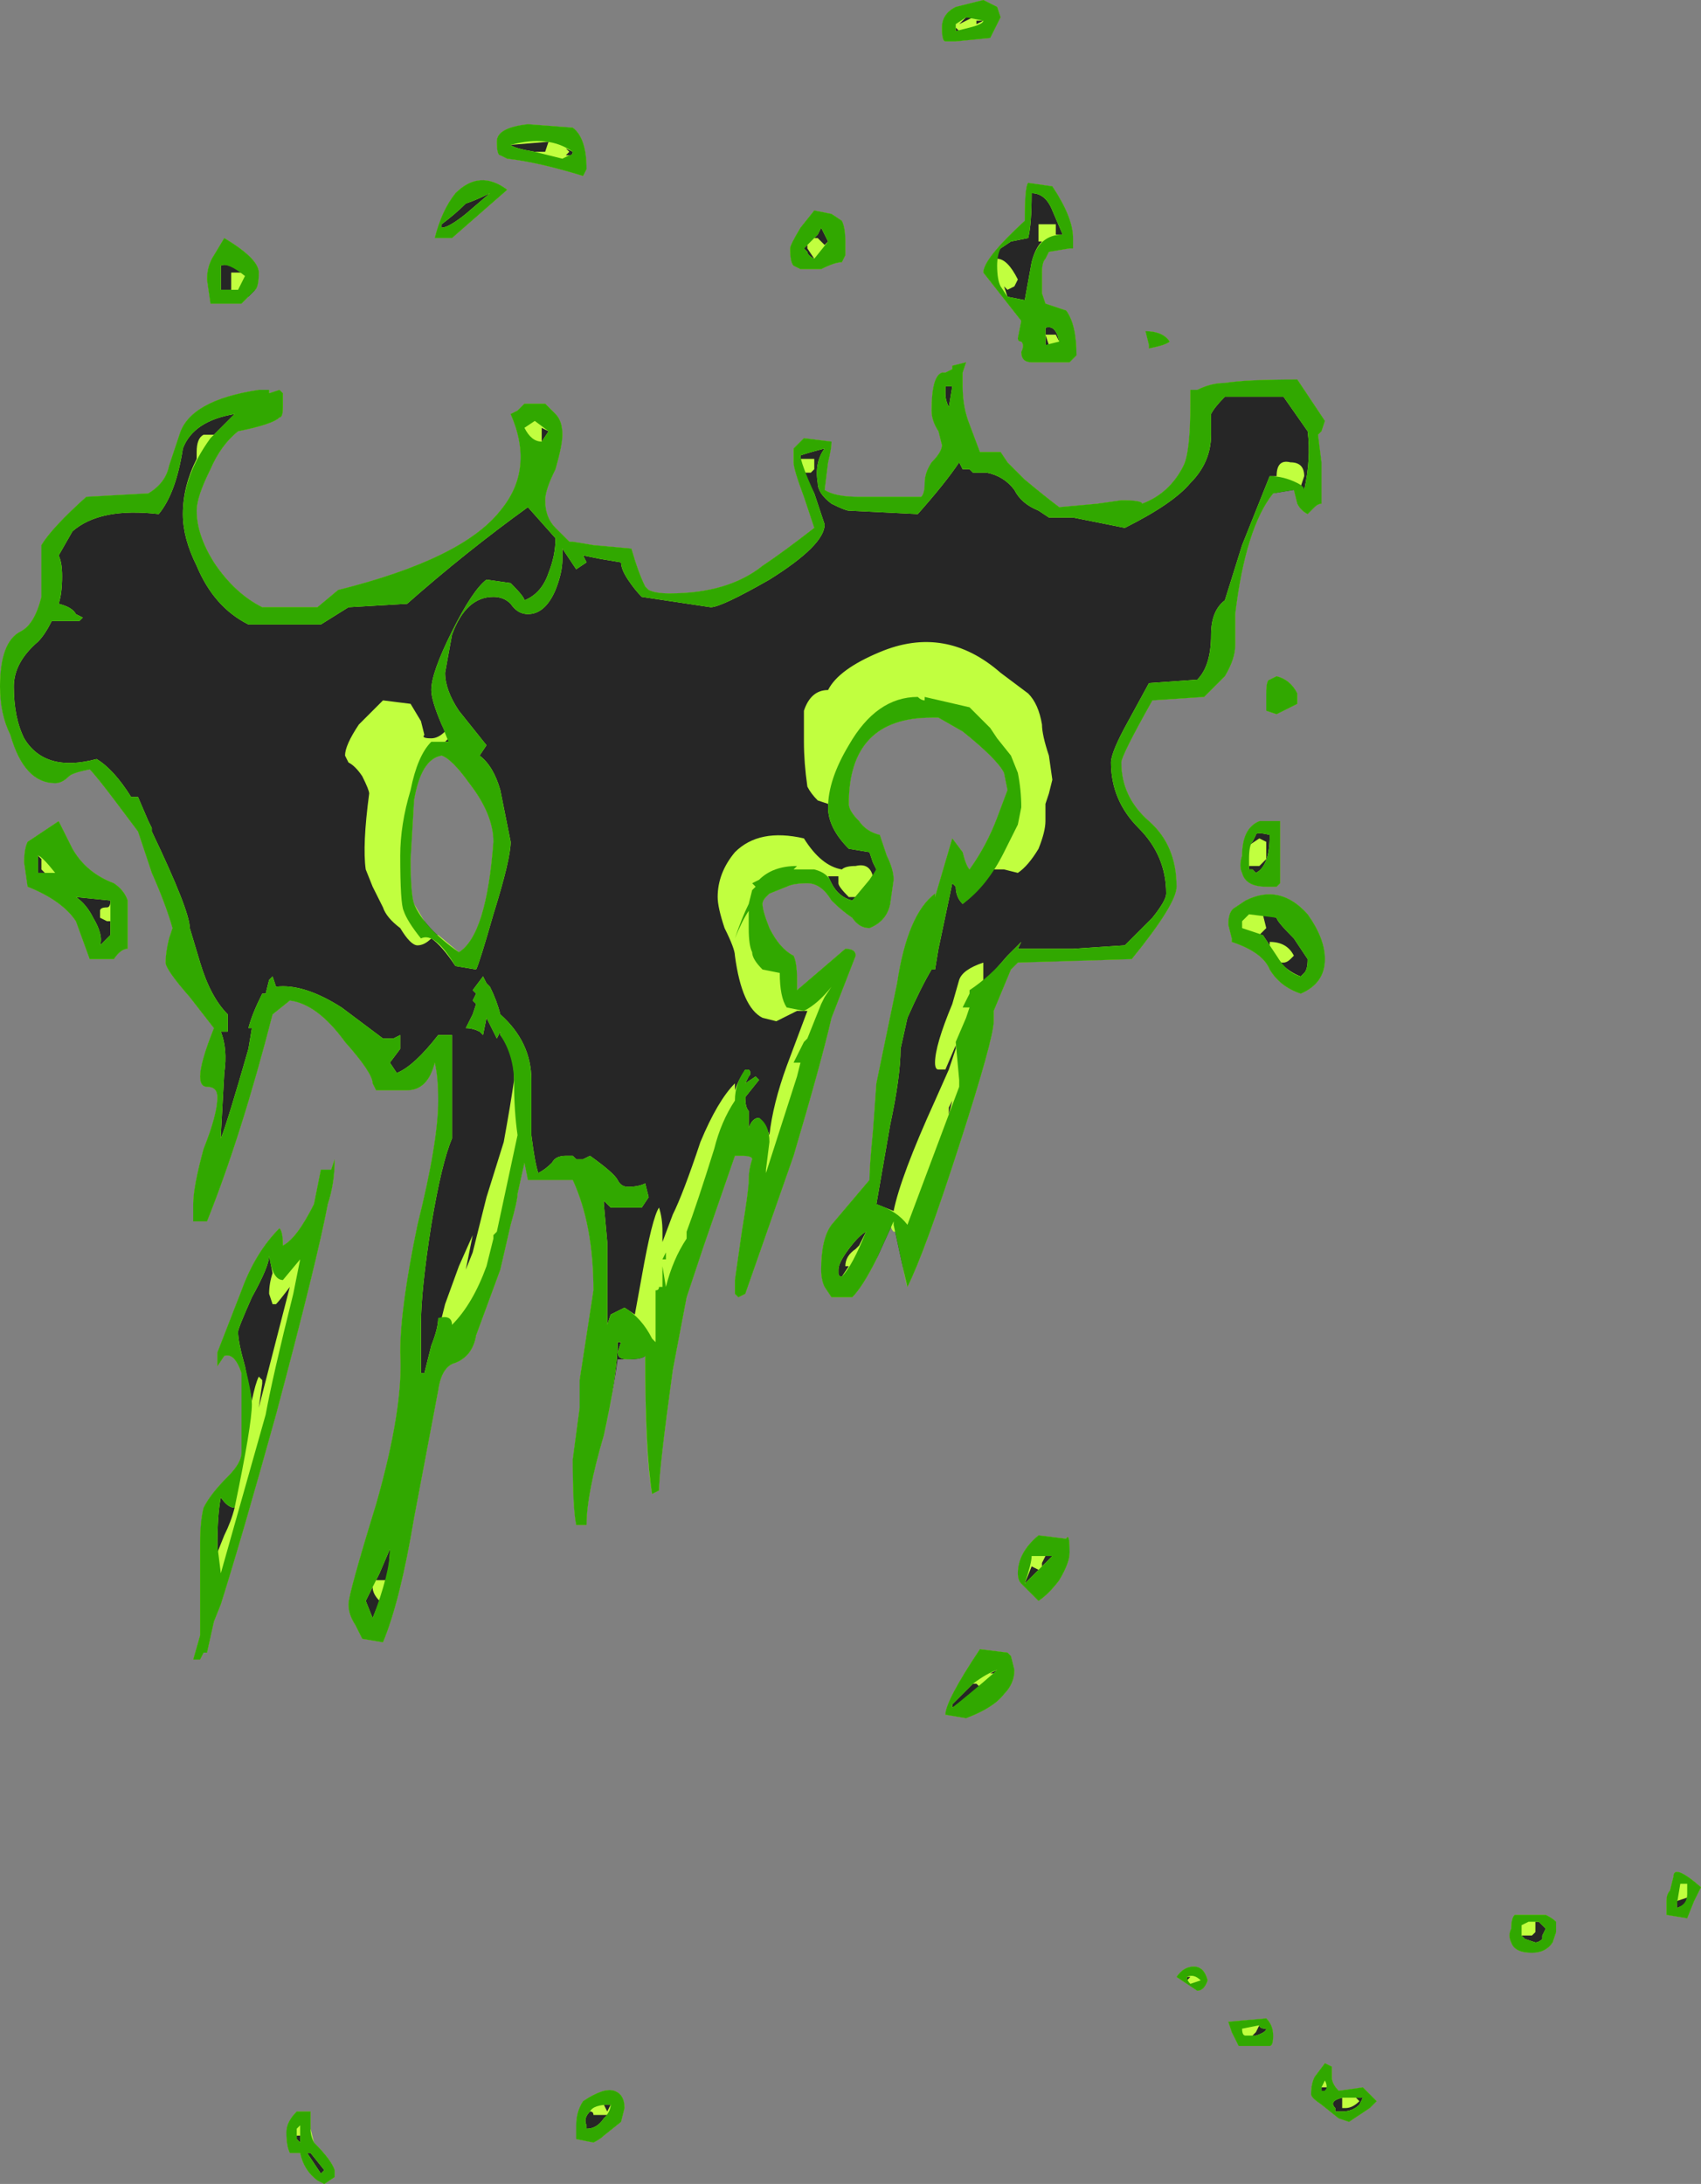 <?xml version="1.0" encoding="UTF-8" standalone="no"?>
<svg xmlns:ffdec="https://www.free-decompiler.com/flash" xmlns:xlink="http://www.w3.org/1999/xlink" ffdec:objectType="shape" height="31.65px" width="24.65px" xmlns="http://www.w3.org/2000/svg">
  <rect width="100%" height="100%" fill="#808080" stroke="none"/>
  <g transform="matrix(1.0, 0.0, 0.0, 1.0, 8.8, 27.0)">
    <path d="M6.1 -24.35 L6.45 -24.3 Q6.75 -23.85 6.75 -23.55 L6.75 -23.4 6.7 -23.4 6.4 -23.35 6.35 -23.25 Q6.3 -23.2 6.3 -23.05 6.3 -22.85 6.3 -22.75 L6.35 -22.6 6.65 -22.5 Q6.8 -22.3 6.8 -21.85 L6.7 -21.75 6.15 -21.75 Q6.0 -21.75 6.0 -21.9 6.05 -22.0 6.0 -22.05 5.95 -22.05 5.95 -22.1 L6.0 -22.35 5.45 -23.05 Q5.45 -23.25 6.05 -23.8 6.05 -24.3 6.1 -24.35 M7.8 -22.2 Q8.05 -22.2 8.15 -22.05 8.1 -22.0 7.85 -21.95 L7.85 -22.0 7.8 -22.2 M8.55 -21.35 Q8.75 -21.45 8.95 -21.45 9.25 -21.5 10.0 -21.5 L10.4 -20.9 10.35 -20.75 10.3 -20.7 10.35 -20.3 10.35 -19.7 Q10.3 -19.7 10.25 -19.65 10.2 -19.6 10.15 -19.55 10.05 -19.6 10.0 -19.7 L9.95 -19.9 9.65 -19.85 Q9.25 -19.35 9.1 -18.1 L9.1 -17.65 Q9.1 -17.45 8.95 -17.2 L8.65 -16.9 7.9 -16.85 Q7.45 -16.05 7.45 -15.95 7.45 -15.45 7.85 -15.1 8.25 -14.75 8.25 -14.15 8.25 -13.9 7.6 -13.1 L5.95 -13.05 5.85 -12.95 5.6 -12.35 5.6 -12.2 Q5.6 -11.95 5.1 -10.4 4.6 -8.85 4.35 -8.35 4.3 -8.55 4.15 -9.25 L4.15 -9.3 3.9 -8.75 Q3.7 -8.35 3.55 -8.2 L3.25 -8.2 3.15 -8.35 Q3.1 -8.45 3.1 -8.6 3.1 -9.05 3.25 -9.25 L3.8 -9.9 Q3.8 -10.1 3.85 -10.6 L3.9 -11.3 4.2 -12.75 Q4.35 -13.75 4.75 -14.05 L4.75 -14.0 5.0 -14.85 5.15 -14.65 Q5.2 -14.45 5.25 -14.4 5.5 -14.75 5.65 -15.15 L5.8 -15.55 5.75 -15.8 Q5.65 -16.0 5.15 -16.4 L4.8 -16.6 4.7 -16.6 Q3.5 -16.6 3.5 -15.35 3.5 -15.25 3.65 -15.1 3.75 -14.95 3.95 -14.9 L4.05 -14.6 Q4.15 -14.4 4.15 -14.25 L4.1 -13.9 Q4.05 -13.65 3.8 -13.55 3.65 -13.55 3.55 -13.7 3.4 -13.8 3.25 -13.95 3.1 -14.2 2.9 -14.2 2.7 -14.2 2.6 -14.15 L2.35 -14.05 2.3 -14.0 Q2.25 -13.95 2.25 -13.9 2.25 -13.8 2.35 -13.55 2.5 -13.25 2.7 -13.15 2.75 -13.05 2.75 -12.8 L2.75 -12.65 3.45 -13.25 Q3.6 -13.25 3.6 -13.15 L3.25 -12.25 Q3.1 -11.6 2.7 -10.25 L2.0 -8.25 1.9 -8.2 1.85 -8.25 1.85 -8.45 1.95 -9.15 Q2.05 -9.75 2.05 -9.9 2.05 -10.05 2.1 -10.2 2.1 -10.25 1.95 -10.25 L1.85 -10.25 1.4 -8.95 1.15 -8.2 0.95 -7.15 Q0.75 -5.7 0.75 -5.4 L0.65 -5.35 Q0.55 -5.95 0.55 -7.35 0.5 -7.3 0.3 -7.3 L0.15 -7.3 Q0.1 -6.9 -0.05 -6.2 -0.3 -5.35 -0.3 -4.9 L-0.45 -4.9 Q-0.5 -5.15 -0.5 -5.85 L-0.4 -6.6 -0.4 -7.0 -0.2 -8.3 Q-0.2 -9.25 -0.5 -9.9 L-1.15 -9.9 -1.2 -10.15 -1.3 -9.7 Q-1.3 -9.6 -1.4 -9.25 L-1.55 -8.6 -1.9 -7.65 Q-1.95 -7.35 -2.2 -7.25 -2.4 -7.2 -2.45 -6.85 L-2.8 -5.0 Q-3.0 -3.8 -3.25 -3.2 L-3.55 -3.25 -3.65 -3.45 Q-3.75 -3.6 -3.75 -3.75 -3.75 -3.9 -3.35 -5.2 -2.95 -6.6 -3.0 -7.4 -3.0 -8.05 -2.75 -9.25 -2.45 -10.45 -2.45 -11.05 -2.45 -11.4 -2.5 -11.6 -2.6 -11.2 -2.9 -11.2 L-3.35 -11.2 -3.4 -11.3 Q-3.4 -11.45 -3.8 -11.9 -4.2 -12.45 -4.6 -12.5 L-4.85 -12.3 Q-5.3 -10.55 -5.8 -9.3 L-6.0 -9.3 -6.0 -9.55 Q-6.0 -9.8 -5.85 -10.35 -5.65 -10.85 -5.65 -11.1 -5.65 -11.25 -5.8 -11.25 -5.9 -11.25 -5.9 -11.4 -5.9 -11.6 -5.7 -12.1 L-6.05 -12.55 Q-6.4 -12.95 -6.4 -13.05 -6.4 -13.2 -6.35 -13.4 L-6.3 -13.55 Q-6.4 -13.9 -6.6 -14.35 L-6.8 -14.95 -7.1 -15.35 Q-7.4 -15.75 -7.5 -15.85 -7.75 -15.8 -7.8 -15.75 -7.9 -15.65 -8.0 -15.65 -8.45 -15.65 -8.65 -16.35 -8.8 -16.65 -8.8 -17.05 -8.8 -17.7 -8.5 -17.85 -8.3 -17.95 -8.2 -18.35 L-8.2 -19.1 Q-8.05 -19.35 -7.55 -19.8 L-6.65 -19.85 Q-6.4 -20.0 -6.35 -20.25 L-6.2 -20.7 Q-6.05 -21.2 -5.05 -21.35 L-4.9 -21.35 -4.9 -21.3 -4.75 -21.35 -4.7 -21.3 -4.7 -21.1 Q-4.7 -20.95 -4.75 -20.95 -4.85 -20.85 -5.35 -20.75 -5.6 -20.55 -5.75 -20.2 -5.95 -19.8 -5.95 -19.6 -5.95 -19.25 -5.7 -18.85 -5.4 -18.4 -5.0 -18.2 L-4.2 -18.2 -3.9 -18.45 Q-2.1 -18.9 -1.55 -19.6 -1.05 -20.2 -1.4 -21.0 L-1.3 -21.05 -1.2 -21.15 -0.9 -21.15 -0.75 -21.0 Q-0.65 -20.9 -0.65 -20.7 -0.65 -20.55 -0.75 -20.2 -0.9 -19.9 -0.9 -19.75 -0.9 -19.5 -0.75 -19.35 L-0.55 -19.15 -0.5 -19.15 -0.2 -19.1 0.35 -19.05 Q0.45 -18.7 0.55 -18.5 L0.6 -18.45 Q0.7 -18.4 0.9 -18.4 1.75 -18.4 2.25 -18.8 2.55 -19.0 3.0 -19.35 L2.85 -19.8 Q2.7 -20.2 2.7 -20.3 L2.7 -20.5 2.85 -20.65 3.25 -20.6 Q3.25 -20.5 3.2 -20.3 L3.15 -19.9 Q3.3 -19.8 3.65 -19.8 L4.55 -19.8 Q4.6 -19.85 4.6 -20.0 4.6 -20.15 4.7 -20.3 4.85 -20.45 4.85 -20.55 L4.8 -20.75 Q4.7 -20.9 4.7 -21.05 4.7 -21.55 4.85 -21.6 L4.9 -21.6 5.0 -21.65 5.0 -21.7 5.2 -21.75 5.15 -21.6 5.15 -21.4 Q5.15 -21.1 5.25 -20.85 L5.4 -20.45 5.7 -20.45 5.8 -20.3 6.05 -20.05 Q6.35 -19.8 6.55 -19.65 L7.1 -19.7 7.45 -19.75 Q7.75 -19.75 7.75 -19.7 8.15 -19.85 8.35 -20.25 8.45 -20.45 8.45 -21.15 8.45 -21.3 8.45 -21.35 L8.55 -21.35 M5.05 -26.9 L5.45 -27.0 5.65 -26.9 5.7 -26.75 5.55 -26.45 5.05 -26.4 4.9 -26.4 Q4.85 -26.4 4.85 -26.6 4.85 -26.8 5.05 -26.9 M2.7 -23.15 Q2.65 -23.2 2.65 -23.4 2.65 -23.45 2.8 -23.7 L3.0 -23.95 3.25 -23.9 3.4 -23.8 Q3.45 -23.7 3.45 -23.5 L3.45 -23.3 3.4 -23.2 Q3.3 -23.2 3.1 -23.1 L2.8 -23.1 2.7 -23.15 M9.7 -16.65 L9.55 -16.7 Q9.55 -16.75 9.55 -16.95 9.55 -17.15 9.6 -17.15 L9.7 -17.2 Q9.9 -17.15 10.0 -16.95 L10.0 -16.8 9.7 -16.65 M9.75 -15.1 L9.75 -14.2 9.7 -14.15 9.55 -14.15 Q9.25 -14.15 9.2 -14.35 9.15 -14.45 9.2 -14.6 9.2 -15.0 9.45 -15.1 L9.75 -15.1 M10.4 -13.1 Q10.4 -12.75 10.05 -12.6 9.75 -12.7 9.6 -12.95 9.5 -13.2 9.05 -13.35 L9.05 -13.4 9.0 -13.6 Q9.0 -13.8 9.1 -13.85 L9.25 -13.95 Q9.75 -14.2 10.15 -13.75 10.4 -13.4 10.4 -13.1 M5.4 -3.1 L5.8 -3.05 5.85 -3.0 5.9 -2.8 Q5.9 -2.6 5.75 -2.45 5.6 -2.25 5.2 -2.1 L4.9 -2.15 Q4.9 -2.35 5.4 -3.1 M6.55 -4.1 Q6.4 -3.9 6.25 -3.8 L6.0 -4.05 Q5.95 -4.1 5.95 -4.2 5.95 -4.5 6.25 -4.75 L6.65 -4.7 Q6.7 -4.8 6.7 -4.5 6.7 -4.35 6.55 -4.1 M15.35 0.55 Q15.35 0.45 15.4 0.4 L15.45 0.2 Q15.45 0.0 15.85 0.35 L15.75 0.55 15.65 0.8 15.35 0.75 Q15.35 0.7 15.35 0.55 M13.75 0.85 L13.75 1.0 13.7 1.15 Q13.6 1.3 13.4 1.3 13.15 1.3 13.1 1.15 13.05 1.05 13.1 0.95 13.1 0.8 13.15 0.75 L13.6 0.75 Q13.7 0.8 13.75 0.85 M9.65 2.5 Q9.65 2.65 9.6 2.65 L9.15 2.65 9.05 2.45 9.0 2.3 9.55 2.25 Q9.65 2.35 9.65 2.5 M10.5 3.1 Q10.5 3.2 10.6 3.3 L10.95 3.25 11.15 3.45 11.05 3.55 10.75 3.75 10.6 3.7 10.35 3.5 Q10.2 3.4 10.2 3.35 10.2 3.2 10.25 3.1 L10.4 2.9 10.5 2.95 10.5 3.1 M8.4 1.75 L8.25 1.65 Q8.35 1.5 8.5 1.5 8.65 1.5 8.7 1.7 8.65 1.85 8.55 1.85 L8.4 1.75 M0.2 3.75 L-0.05 3.95 Q-0.1 4.0 -0.2 4.05 L-0.45 4.0 -0.45 3.8 Q-0.45 3.6 -0.35 3.45 -0.05 3.25 0.1 3.3 0.25 3.35 0.25 3.55 L0.2 3.75 M-1.15 -25.2 L-0.5 -25.15 Q-0.3 -25.0 -0.3 -24.55 L-0.35 -24.45 Q-1.0 -24.65 -1.45 -24.7 L-1.55 -24.75 Q-1.6 -24.75 -1.6 -24.95 -1.6 -25.15 -1.15 -25.2 M-5.05 -23.05 Q-5.05 -22.85 -5.1 -22.8 L-5.3 -22.6 -5.75 -22.6 -5.8 -22.95 Q-5.8 -23.15 -5.7 -23.3 L-5.55 -23.55 Q-5.05 -23.25 -5.05 -23.05 M-2.25 -23.55 L-2.5 -23.55 Q-2.4 -23.95 -2.2 -24.2 -1.85 -24.55 -1.45 -24.25 L-2.25 -23.55 M-7.75 -14.7 Q-7.55 -14.35 -7.15 -14.2 -7.0 -14.1 -6.95 -13.95 L-6.95 -13.25 Q-7.05 -13.25 -7.15 -13.1 L-7.5 -13.1 -7.7 -13.65 Q-7.9 -13.95 -8.4 -14.15 L-8.45 -14.5 Q-8.45 -14.7 -8.4 -14.8 L-7.95 -15.1 -7.75 -14.7 M-2.4 -16.05 Q-2.7 -16.0 -2.8 -15.4 L-2.85 -14.55 Q-2.85 -14.05 -2.8 -13.9 -2.65 -13.55 -2.15 -13.2 -1.75 -13.45 -1.65 -14.8 -1.65 -15.2 -2.0 -15.65 -2.25 -16.0 -2.4 -16.05 M-4.05 -10.05 L-4.0 -10.05 -3.95 -10.2 Q-3.95 -9.85 -4.05 -9.55 -4.2 -8.75 -4.8 -6.5 -5.3 -4.7 -5.6 -3.75 L-5.7 -3.5 -5.8 -3.05 -5.85 -3.05 -5.9 -2.95 -6.0 -2.95 -5.9 -3.3 -5.9 -4.65 Q-5.9 -4.95 -5.85 -5.15 -5.75 -5.35 -5.5 -5.6 -5.3 -5.8 -5.3 -5.95 L-5.3 -7.1 Q-5.4 -7.4 -5.55 -7.35 L-5.65 -7.2 -5.65 -7.4 -5.3 -8.3 Q-5.1 -8.85 -4.75 -9.2 -4.7 -9.15 -4.7 -8.95 -4.5 -9.05 -4.25 -9.55 L-4.15 -10.05 -4.05 -10.05 M-4.25 4.05 Q-4.0 4.3 -3.95 4.45 L-3.95 4.55 -4.1 4.65 -4.2 4.6 Q-4.4 4.45 -4.45 4.2 L-4.6 4.2 Q-4.65 4.1 -4.65 3.9 -4.65 3.75 -4.5 3.6 L-4.3 3.6 -4.3 3.85 Q-4.3 3.95 -4.25 4.05" fill="#262626" fill-rule="evenodd" stroke="none"/>
    <path d="M6.45 -24.3 Q6.75 -23.85 6.75 -23.55 L6.75 -23.4 6.7 -23.4 6.4 -23.35 6.35 -23.25 Q6.3 -23.2 6.3 -23.05 6.3 -22.85 6.3 -22.75 L6.35 -22.6 6.65 -22.5 Q6.8 -22.3 6.8 -21.85 L6.7 -21.75 6.15 -21.75 Q6.0 -21.75 6.0 -21.9 6.05 -22.0 6.0 -22.05 5.95 -22.05 5.95 -22.1 L6.0 -22.35 5.45 -23.05 Q5.45 -23.25 6.05 -23.8 6.05 -24.3 6.1 -24.35 L6.45 -24.3 M6.15 -24.2 Q6.15 -23.75 6.1 -23.55 L5.85 -23.5 5.7 -23.4 Q5.65 -23.35 5.65 -23.25 5.8 -23.25 5.95 -22.95 L5.9 -22.85 5.8 -22.8 5.75 -22.85 5.8 -22.7 6.05 -22.65 6.15 -23.2 Q6.2 -23.4 6.3 -23.5 L6.25 -23.5 6.25 -23.75 6.5 -23.75 6.5 -23.6 6.6 -23.6 6.45 -23.95 Q6.35 -24.2 6.15 -24.2 M6.5 -22.15 L6.55 -22.05 Q6.5 -22.3 6.35 -22.25 L6.35 -22.0 6.4 -22.0 6.35 -22.15 6.5 -22.15 M8.15 -22.05 Q8.1 -22.0 7.85 -21.95 L7.85 -22.0 7.8 -22.2 Q8.05 -22.2 8.15 -22.05 M8.55 -21.35 Q8.75 -21.45 8.95 -21.45 9.25 -21.5 10.0 -21.5 L10.4 -20.9 10.35 -20.75 10.3 -20.7 10.35 -20.3 10.35 -19.7 Q10.3 -19.7 10.25 -19.65 10.2 -19.6 10.15 -19.55 10.05 -19.6 10.0 -19.7 L9.95 -19.9 9.85 -19.9 9.65 -19.85 Q9.25 -19.35 9.1 -18.1 L9.1 -17.65 Q9.1 -17.45 8.95 -17.2 L8.65 -16.9 7.9 -16.85 Q7.45 -16.05 7.45 -15.95 7.45 -15.45 7.85 -15.1 8.25 -14.75 8.25 -14.15 8.25 -13.9 7.6 -13.1 L5.95 -13.05 5.85 -12.95 5.6 -12.35 5.6 -12.2 Q5.6 -11.95 5.1 -10.4 4.6 -8.85 4.35 -8.35 4.3 -8.5 4.2 -9.15 L4.15 -9.15 Q4.1 -9.2 4.1 -9.3 4.05 -9.15 3.9 -8.75 3.7 -8.35 3.55 -8.2 L3.25 -8.2 3.15 -8.35 Q3.1 -8.45 3.1 -8.6 3.1 -9.05 3.25 -9.25 L3.8 -9.9 Q3.8 -10.1 3.85 -10.6 L3.9 -11.3 4.2 -12.75 Q4.35 -13.75 4.75 -14.05 L4.75 -14.0 5.0 -14.85 5.15 -14.65 Q5.2 -14.45 5.25 -14.4 5.5 -14.75 5.65 -15.15 L5.8 -15.55 5.75 -15.8 Q5.65 -16.0 5.15 -16.4 L4.8 -16.6 4.7 -16.6 Q3.5 -16.6 3.5 -15.35 3.5 -15.25 3.65 -15.1 3.75 -14.95 3.95 -14.9 L4.05 -14.6 Q4.15 -14.4 4.15 -14.25 L4.1 -13.9 Q4.05 -13.65 3.8 -13.55 3.65 -13.55 3.55 -13.7 3.4 -13.8 3.25 -13.95 3.1 -14.2 2.9 -14.2 2.7 -14.2 2.6 -14.15 L2.35 -14.05 2.3 -14.0 Q2.25 -13.95 2.25 -13.9 2.25 -13.8 2.35 -13.55 2.5 -13.25 2.7 -13.15 2.75 -13.05 2.75 -12.8 L2.75 -12.65 3.45 -13.25 Q3.6 -13.25 3.6 -13.15 L3.25 -12.25 Q3.1 -11.6 2.7 -10.25 L2.0 -8.25 1.9 -8.2 1.85 -8.25 1.85 -8.45 1.95 -9.15 Q2.05 -9.75 2.05 -9.9 2.05 -10.05 2.1 -10.2 2.1 -10.25 1.95 -10.25 L1.85 -10.25 1.4 -8.95 1.15 -8.2 0.95 -7.15 Q0.75 -5.7 0.75 -5.4 L0.65 -5.35 Q0.55 -5.9 0.55 -7.3 L0.55 -7.35 0.3 -7.3 Q0.15 -7.3 0.15 -7.4 L0.2 -7.55 0.15 -7.55 Q0.15 -7.1 -0.05 -6.2 -0.3 -5.35 -0.3 -4.9 L-0.45 -4.9 Q-0.5 -5.15 -0.5 -5.85 L-0.4 -6.6 -0.4 -7.0 -0.2 -8.3 Q-0.2 -9.25 -0.5 -9.9 L-1.15 -9.9 -1.2 -10.15 -1.3 -9.7 Q-1.3 -9.6 -1.4 -9.25 L-1.55 -8.6 -1.9 -7.65 Q-1.95 -7.35 -2.2 -7.25 -2.4 -7.2 -2.45 -6.85 L-2.8 -5.0 Q-3.0 -3.8 -3.25 -3.2 L-3.55 -3.25 -3.65 -3.45 Q-3.75 -3.6 -3.75 -3.75 -3.75 -3.9 -3.35 -5.2 -2.95 -6.6 -3.0 -7.4 -3.0 -8.05 -2.75 -9.25 -2.45 -10.45 -2.45 -11.05 -2.45 -11.4 -2.5 -11.6 -2.6 -11.2 -2.9 -11.2 L-3.35 -11.2 -3.4 -11.3 Q-3.4 -11.45 -3.8 -11.9 -4.2 -12.45 -4.6 -12.5 L-4.85 -12.3 Q-5.3 -10.55 -5.8 -9.3 L-6.0 -9.3 -6.0 -9.55 Q-6.0 -9.8 -5.85 -10.35 -5.65 -10.85 -5.65 -11.1 -5.65 -11.25 -5.8 -11.25 -5.9 -11.25 -5.9 -11.4 -5.9 -11.6 -5.7 -12.1 L-6.05 -12.55 Q-6.4 -12.95 -6.4 -13.05 -6.4 -13.2 -6.35 -13.4 L-6.3 -13.55 Q-6.4 -13.9 -6.6 -14.35 L-6.8 -14.95 -7.1 -15.35 Q-7.4 -15.75 -7.5 -15.85 -7.75 -15.8 -7.8 -15.75 -7.9 -15.65 -8.0 -15.65 -8.45 -15.65 -8.65 -16.35 -8.8 -16.65 -8.8 -17.05 -8.8 -17.7 -8.5 -17.85 -8.3 -17.95 -8.2 -18.35 L-8.2 -19.1 Q-8.05 -19.35 -7.55 -19.8 L-6.65 -19.85 Q-6.4 -20.0 -6.35 -20.25 L-6.2 -20.7 Q-6.05 -21.2 -5.05 -21.35 L-4.9 -21.35 -4.9 -21.3 -4.75 -21.35 -4.7 -21.3 -4.7 -21.1 Q-4.7 -20.95 -4.75 -20.95 -4.85 -20.85 -5.35 -20.75 -5.6 -20.55 -5.75 -20.2 -5.95 -19.8 -5.95 -19.6 -5.95 -19.25 -5.7 -18.85 -5.4 -18.4 -5.0 -18.2 L-4.2 -18.2 -3.9 -18.45 Q-2.1 -18.9 -1.55 -19.6 -1.05 -20.2 -1.4 -21.0 L-1.3 -21.05 -1.2 -21.15 -0.9 -21.15 -0.75 -21.0 Q-0.65 -20.9 -0.65 -20.7 -0.65 -20.55 -0.75 -20.2 -0.9 -19.9 -0.9 -19.75 -0.9 -19.5 -0.75 -19.35 L-0.55 -19.15 -0.5 -19.15 -0.2 -19.1 0.35 -19.05 Q0.45 -18.7 0.55 -18.5 L0.6 -18.45 Q0.7 -18.4 0.9 -18.4 1.75 -18.4 2.25 -18.8 2.55 -19.0 3.0 -19.35 L2.85 -19.8 Q2.7 -20.2 2.7 -20.3 L2.7 -20.5 2.85 -20.65 3.25 -20.6 Q3.25 -20.5 3.2 -20.3 L3.15 -19.9 Q3.3 -19.8 3.65 -19.8 L4.55 -19.8 Q4.6 -19.85 4.6 -20.0 4.6 -20.15 4.7 -20.3 4.85 -20.45 4.85 -20.55 L4.8 -20.75 Q4.7 -20.9 4.7 -21.05 4.7 -21.55 4.85 -21.6 L4.9 -21.6 5.0 -21.65 5.0 -21.7 5.2 -21.75 5.15 -21.6 5.15 -21.4 Q5.15 -21.1 5.25 -20.85 L5.4 -20.45 5.7 -20.45 5.8 -20.3 6.05 -20.05 Q6.35 -19.8 6.55 -19.65 L7.1 -19.7 7.45 -19.75 Q7.75 -19.75 7.75 -19.7 8.15 -19.85 8.35 -20.25 8.45 -20.45 8.45 -21.15 8.45 -21.3 8.45 -21.35 L8.55 -21.35 M8.95 -21.25 Q8.8 -21.1 8.75 -21.0 L8.75 -20.7 Q8.75 -20.3 8.45 -20.0 8.2 -19.7 7.5 -19.35 L6.75 -19.5 6.4 -19.5 6.25 -19.6 Q6.0 -19.7 5.9 -19.9 5.75 -20.1 5.5 -20.15 L5.3 -20.15 5.25 -20.2 5.15 -20.2 5.1 -20.3 Q4.9 -20.0 4.5 -19.55 L3.5 -19.6 Q3.45 -19.6 3.25 -19.7 3.05 -19.85 3.05 -20.0 3.0 -20.3 3.15 -20.5 2.95 -20.45 2.8 -20.4 L2.8 -20.35 3.0 -20.35 3.0 -20.2 2.95 -20.15 2.85 -20.15 3.0 -19.85 3.15 -19.4 Q3.15 -19.1 2.35 -18.6 1.65 -18.2 1.5 -18.2 L0.5 -18.35 Q0.4 -18.45 0.3 -18.6 0.2 -18.75 0.2 -18.85 L-0.1 -18.9 -0.35 -18.95 -0.3 -18.85 -0.45 -18.75 -0.65 -19.05 -0.65 -18.9 Q-0.65 -18.7 -0.75 -18.45 -0.9 -18.1 -1.15 -18.1 -1.3 -18.1 -1.4 -18.25 -1.5 -18.35 -1.65 -18.35 -2.05 -18.35 -2.25 -17.8 L-2.35 -17.25 Q-2.35 -17.0 -2.15 -16.7 L-1.75 -16.2 -1.85 -16.05 Q-1.65 -15.9 -1.55 -15.55 L-1.4 -14.8 Q-1.4 -14.55 -1.65 -13.75 -1.85 -13.05 -1.9 -12.95 L-2.2 -13.0 Q-2.4 -13.3 -2.55 -13.4 -2.65 -13.3 -2.75 -13.3 -2.85 -13.3 -3.0 -13.55 -3.2 -13.7 -3.25 -13.85 L-3.4 -14.15 -3.5 -14.4 Q-3.55 -14.75 -3.45 -15.5 -3.45 -15.55 -3.55 -15.75 -3.65 -15.9 -3.75 -15.95 L-3.8 -16.05 Q-3.8 -16.2 -3.6 -16.5 L-3.25 -16.85 -2.85 -16.8 -2.7 -16.55 -2.65 -16.35 Q-2.7 -16.3 -2.55 -16.3 -2.45 -16.3 -2.35 -16.4 L-2.4 -16.5 Q-2.55 -16.85 -2.55 -17.0 -2.55 -17.25 -2.25 -17.85 -1.95 -18.45 -1.75 -18.6 L-1.4 -18.55 Q-1.2 -18.35 -1.2 -18.3 -0.95 -18.4 -0.85 -18.7 -0.75 -18.95 -0.75 -19.2 L-1.15 -19.65 Q-2.05 -19.0 -2.9 -18.25 L-3.75 -18.2 -4.15 -17.95 -5.2 -17.95 Q-5.7 -18.2 -5.95 -18.8 -6.15 -19.2 -6.15 -19.55 -6.15 -19.95 -5.95 -20.35 L-5.95 -20.45 Q-5.95 -20.65 -5.85 -20.7 L-5.7 -20.7 -5.4 -21.0 Q-6.0 -20.9 -6.15 -20.5 -6.25 -19.85 -6.5 -19.55 -7.35 -19.65 -7.75 -19.3 L-7.95 -18.95 Q-7.9 -18.85 -7.9 -18.65 -7.9 -18.4 -7.95 -18.25 -7.75 -18.2 -7.7 -18.1 L-7.6 -18.05 -7.65 -18.0 -8.05 -18.0 Q-8.15 -17.8 -8.25 -17.7 -8.6 -17.4 -8.6 -17.05 -8.6 -16.6 -8.45 -16.3 -8.15 -15.8 -7.4 -16.0 -7.15 -15.85 -6.9 -15.45 L-6.8 -15.45 -6.65 -15.1 -6.6 -15.0 -6.6 -14.95 Q-6.05 -13.8 -6.05 -13.55 L-5.9 -13.05 Q-5.75 -12.55 -5.5 -12.3 L-5.5 -12.05 -5.6 -12.05 Q-5.5 -11.8 -5.55 -11.45 L-5.6 -10.55 -5.6 -10.5 Q-5.5 -10.75 -5.2 -11.8 L-5.15 -12.1 -5.2 -12.1 Q-5.15 -12.3 -5.0 -12.6 L-4.95 -12.6 -4.9 -12.8 -4.85 -12.85 -4.8 -12.7 Q-4.4 -12.75 -3.85 -12.4 L-3.25 -11.95 -3.1 -11.95 -3.0 -12.0 -3.0 -11.8 -3.15 -11.6 -3.05 -11.45 Q-2.8 -11.55 -2.45 -12.0 L-2.25 -12.0 -2.25 -10.5 Q-2.4 -10.15 -2.55 -9.25 -2.7 -8.3 -2.7 -7.8 L-2.7 -7.1 -2.65 -7.1 -2.55 -7.5 Q-2.45 -7.75 -2.45 -7.9 L-2.4 -7.9 -2.35 -8.1 -2.15 -8.65 -1.95 -9.1 -2.05 -8.6 -1.95 -8.85 -1.75 -9.65 -1.5 -10.45 Q-1.4 -11.0 -1.35 -11.35 -1.35 -11.75 -1.55 -12.0 L-1.55 -12.05 -1.6 -11.95 -1.75 -12.25 -1.8 -12.0 -1.85 -12.05 Q-1.95 -12.1 -2.05 -12.1 L-1.95 -12.3 -1.9 -12.45 -1.95 -12.5 -1.9 -12.6 -1.95 -12.65 -1.8 -12.85 -1.75 -12.75 -1.7 -12.7 Q-1.6 -12.5 -1.55 -12.3 -1.1 -11.9 -1.1 -11.35 L-1.1 -10.55 Q-1.05 -10.15 -1.0 -10.0 -0.9 -10.05 -0.8 -10.15 -0.75 -10.25 -0.6 -10.25 L-0.5 -10.25 -0.45 -10.2 -0.35 -10.2 -0.25 -10.25 Q0.1 -10.0 0.15 -9.9 0.2 -9.8 0.3 -9.8 0.45 -9.8 0.55 -9.85 L0.6 -9.65 0.5 -9.5 0.05 -9.5 -0.05 -9.6 -0.05 -9.55 0.0 -9.0 0.0 -7.8 0.05 -7.95 0.25 -8.05 0.4 -7.95 0.5 -8.5 Q0.65 -9.35 0.75 -9.5 0.8 -9.35 0.8 -9.15 L0.8 -9.0 0.95 -9.4 Q1.1 -9.7 1.35 -10.45 1.6 -11.05 1.85 -11.3 1.85 -11.35 1.85 -11.2 1.9 -11.35 2.0 -11.5 L2.05 -11.5 Q2.1 -11.45 2.05 -11.4 L2.0 -11.3 2.15 -11.4 2.2 -11.35 2.0 -11.1 Q2.0 -10.95 2.05 -10.9 L2.05 -10.65 Q2.1 -10.8 2.2 -10.8 2.3 -10.7 2.35 -10.55 2.4 -11.0 2.6 -11.55 L2.9 -12.35 2.75 -12.35 2.45 -12.2 2.25 -12.25 Q1.95 -12.4 1.85 -13.15 1.85 -13.25 1.7 -13.55 1.6 -13.85 1.6 -14.0 1.6 -14.35 1.85 -14.65 2.2 -15.0 2.85 -14.85 3.1 -14.45 3.4 -14.4 3.45 -14.45 3.6 -14.45 3.8 -14.5 3.85 -14.3 L3.9 -14.4 3.85 -14.5 3.8 -14.65 3.5 -14.7 Q3.2 -15.0 3.2 -15.3 L3.2 -15.35 3.05 -15.4 Q2.95 -15.5 2.9 -15.6 2.85 -15.95 2.85 -16.25 L2.85 -16.7 Q2.95 -17.0 3.2 -17.0 3.35 -17.3 3.95 -17.55 4.9 -17.95 5.7 -17.25 L6.1 -16.95 Q6.25 -16.8 6.3 -16.5 6.3 -16.35 6.4 -16.05 L6.45 -15.7 6.4 -15.5 6.35 -15.35 6.35 -15.1 Q6.35 -14.95 6.25 -14.7 6.1 -14.45 5.95 -14.35 L5.75 -14.4 5.6 -14.4 Q5.4 -14.1 5.15 -13.9 5.05 -14.0 5.05 -14.15 L5.0 -14.2 4.8 -13.25 4.75 -12.95 4.7 -12.95 Q4.55 -12.7 4.35 -12.25 L4.25 -11.8 Q4.25 -11.4 4.1 -10.7 L3.9 -9.55 4.15 -9.45 Q4.25 -9.95 4.75 -11.05 L4.95 -11.5 5.05 -11.8 5.05 -11.85 4.9 -11.5 4.8 -11.5 Q4.75 -11.5 4.75 -11.6 4.75 -11.85 5.0 -12.45 L5.1 -12.8 Q5.15 -12.95 5.45 -13.05 L5.45 -12.75 5.8 -13.15 6.0 -13.35 5.95 -13.25 6.75 -13.25 7.5 -13.3 7.9 -13.7 Q8.1 -13.95 8.1 -14.05 8.1 -14.6 7.7 -15.0 7.3 -15.4 7.3 -15.95 7.3 -16.1 7.55 -16.55 L7.85 -17.1 8.55 -17.15 Q8.75 -17.35 8.75 -17.8 8.75 -18.15 8.95 -18.3 L9.2 -19.1 9.6 -20.1 9.7 -20.1 Q9.7 -20.35 9.9 -20.3 10.1 -20.3 10.1 -20.1 L10.05 -19.95 10.1 -19.9 Q10.2 -20.35 10.15 -20.75 L9.8 -21.25 8.95 -21.25 M5.05 -26.6 L5.05 -26.55 5.1 -26.55 5.05 -26.6 M5.2 -26.75 L5.1 -26.65 Q5.2 -26.7 5.3 -26.75 L5.2 -26.75 M5.35 -26.65 L5.45 -26.7 5.35 -26.7 5.35 -26.65 M5.7 -26.75 L5.55 -26.45 5.05 -26.4 4.9 -26.4 Q4.85 -26.4 4.85 -26.6 4.85 -26.8 5.05 -26.9 L5.45 -27.0 5.65 -26.9 5.7 -26.75 M2.7 -23.15 Q2.65 -23.2 2.65 -23.4 2.65 -23.45 2.8 -23.7 L3.0 -23.95 3.25 -23.9 3.4 -23.8 Q3.45 -23.7 3.45 -23.5 L3.45 -23.3 3.4 -23.2 Q3.3 -23.2 3.1 -23.1 L2.8 -23.1 2.7 -23.15 M3.1 -23.7 L3.05 -23.6 3.0 -23.55 3.05 -23.55 3.15 -23.45 3.2 -23.5 3.1 -23.7 M3.0 -23.25 L2.9 -23.4 2.9 -23.45 2.85 -23.4 2.9 -23.35 Q2.9 -23.3 3.0 -23.25 M4.9 -21.4 L4.9 -21.3 Q4.9 -21.2 4.95 -21.1 L5.0 -21.4 4.9 -21.4 M3.25 -14.2 Q3.35 -14.0 3.55 -13.95 L3.6 -14.0 3.5 -14.0 Q3.35 -14.15 3.35 -14.2 L3.35 -14.3 3.2 -14.3 3.25 -14.2 M9.7 -16.65 L9.55 -16.7 Q9.55 -16.75 9.55 -16.95 9.55 -17.15 9.6 -17.15 L9.7 -17.2 Q9.9 -17.15 10.0 -16.95 L10.0 -16.8 9.7 -16.65 M9.75 -15.1 L9.75 -14.2 9.7 -14.15 9.55 -14.15 Q9.25 -14.15 9.2 -14.35 9.15 -14.45 9.2 -14.6 9.2 -15.0 9.45 -15.1 L9.75 -15.1 M9.3 -14.45 L9.3 -14.4 9.35 -14.4 9.4 -14.35 Q9.6 -14.45 9.6 -14.9 9.4 -14.95 9.4 -14.9 L9.35 -14.8 9.3 -14.75 9.45 -14.85 9.55 -14.8 9.55 -14.55 9.45 -14.45 9.3 -14.45 M10.4 -13.1 Q10.4 -12.75 10.05 -12.6 9.75 -12.7 9.6 -12.95 9.5 -13.2 9.05 -13.35 L9.05 -13.4 9.0 -13.6 Q9.0 -13.8 9.1 -13.85 L9.25 -13.95 Q9.75 -14.2 10.15 -13.75 10.4 -13.4 10.4 -13.1 M9.5 -13.75 L9.55 -13.55 9.45 -13.45 9.5 -13.45 9.6 -13.3 9.6 -13.35 Q9.85 -13.35 9.95 -13.15 L9.9 -13.1 Q9.85 -13.05 9.8 -13.05 L9.75 -13.05 Q9.9 -12.9 10.05 -12.85 L10.1 -12.9 Q10.15 -12.95 10.15 -13.1 L9.95 -13.4 Q9.7 -13.65 9.7 -13.7 L9.5 -13.75 M3.25 -12.7 L3.2 -12.6 3.2 -12.55 3.25 -12.7 M5.0 -11.05 L4.95 -10.95 4.95 -10.85 5.0 -11.05 M4.35 -9.25 L4.35 -9.25 M3.5 -8.9 Q3.35 -8.7 3.35 -8.6 L3.35 -8.55 Q3.35 -8.5 3.4 -8.5 L3.5 -8.65 3.45 -8.65 Q3.45 -8.8 3.6 -8.9 L3.65 -8.95 3.75 -9.15 Q3.65 -9.1 3.5 -8.9 M5.65 -2.8 L5.55 -2.75 5.6 -2.75 5.65 -2.8 M5.0 -2.25 L5.4 -2.55 5.35 -2.6 5.3 -2.6 5.0 -2.3 5.0 -2.25 M5.2 -2.1 L4.9 -2.15 Q4.9 -2.35 5.4 -3.1 L5.8 -3.05 5.85 -3.0 5.9 -2.8 Q5.9 -2.6 5.75 -2.45 5.6 -2.25 5.2 -2.1 M6.7 -4.5 Q6.7 -4.35 6.55 -4.1 6.4 -3.9 6.25 -3.8 L6.0 -4.05 Q5.95 -4.1 5.95 -4.2 5.95 -4.5 6.25 -4.75 L6.65 -4.7 Q6.7 -4.8 6.7 -4.5 M6.35 -4.45 L6.3 -4.35 6.3 -4.3 6.45 -4.45 6.35 -4.45 M6.25 -4.25 L6.15 -4.3 6.05 -4.05 6.25 -4.25 M15.55 0.3 L15.65 0.3 15.55 0.3 M15.45 0.2 Q15.45 0.0 15.85 0.35 L15.75 0.55 15.65 0.8 15.35 0.75 Q15.35 0.7 15.35 0.55 15.35 0.45 15.4 0.4 L15.45 0.2 M15.5 0.6 L15.5 0.65 Q15.65 0.6 15.65 0.5 L15.5 0.55 15.5 0.6 M13.6 0.75 Q13.7 0.8 13.75 0.85 L13.75 1.0 13.7 1.15 Q13.6 1.3 13.4 1.3 13.15 1.3 13.1 1.15 13.05 1.05 13.1 0.95 13.1 0.8 13.15 0.75 L13.6 0.75 M13.45 0.85 L13.45 1.0 13.4 1.05 13.25 1.05 13.3 1.1 13.45 1.15 Q13.5 1.15 13.55 1.1 L13.55 1.05 13.6 0.95 13.5 0.85 13.45 0.85 M9.45 2.35 L9.4 2.45 9.35 2.5 9.4 2.5 Q9.55 2.45 9.55 2.4 9.45 2.4 9.45 2.35 M9.65 2.5 Q9.65 2.65 9.6 2.65 L9.15 2.65 9.05 2.45 9.0 2.3 9.55 2.25 Q9.65 2.35 9.65 2.5 M9.2 2.4 Q9.2 2.5 9.25 2.5 L9.25 2.5 Q9.2 2.5 9.2 2.4 M10.4 2.9 L10.5 2.95 10.5 3.1 Q10.5 3.2 10.6 3.3 L10.95 3.25 11.15 3.45 11.05 3.55 10.75 3.75 10.6 3.7 10.35 3.5 Q10.2 3.4 10.2 3.35 10.2 3.2 10.25 3.1 L10.4 2.9 M10.4 3.3 L10.45 3.25 10.35 3.25 10.35 3.3 10.4 3.3 M10.65 3.45 L10.65 3.4 Q10.45 3.45 10.55 3.55 L10.55 3.6 Q10.6 3.6 10.65 3.6 10.8 3.6 10.9 3.5 L10.95 3.4 10.85 3.4 10.9 3.45 Q10.8 3.55 10.7 3.55 L10.65 3.55 10.65 3.45 M8.4 1.75 L8.25 1.65 Q8.35 1.5 8.5 1.5 8.65 1.5 8.7 1.7 8.65 1.85 8.55 1.85 L8.4 1.75 M8.4 1.7 L8.45 1.65 8.4 1.65 8.4 1.7 M0.05 3.5 L-0.05 3.5 0.0 3.6 0.05 3.5 M0.2 3.75 L-0.05 3.95 Q-0.1 4.0 -0.2 4.05 L-0.45 4.0 -0.45 3.8 Q-0.45 3.6 -0.35 3.45 -0.05 3.25 0.1 3.3 0.25 3.35 0.25 3.55 L0.2 3.75 M-1.6 -24.95 Q-1.6 -25.15 -1.15 -25.2 L-0.5 -25.15 Q-0.3 -25.0 -0.3 -24.55 L-0.35 -24.45 Q-1.0 -24.65 -1.45 -24.7 L-1.55 -24.75 Q-1.6 -24.75 -1.6 -24.95 M-1.4 -24.9 Q-1.35 -24.85 -1.05 -24.8 L-0.9 -24.8 -0.85 -24.95 -0.8 -24.95 -1.4 -24.9 M-0.55 -24.8 L-0.6 -24.75 -0.55 -24.75 Q-0.5 -24.75 -0.5 -24.8 L-0.6 -24.85 -0.55 -24.8 M-5.55 -23.55 Q-5.05 -23.25 -5.05 -23.05 -5.05 -22.85 -5.1 -22.8 L-5.2 -22.75 -5.2 -22.7 -5.3 -22.6 -5.75 -22.6 -5.8 -22.95 Q-5.8 -23.15 -5.7 -23.3 L-5.55 -23.55 M-5.3 -23.05 Q-5.5 -23.2 -5.6 -23.15 L-5.6 -22.8 -5.45 -22.8 -5.45 -23.05 -5.3 -23.05 M-2.05 -24.05 Q-2.2 -23.9 -2.4 -23.75 L-2.4 -23.7 Q-2.3 -23.7 -2.05 -23.9 L-1.7 -24.2 Q-1.9 -24.1 -2.05 -24.05 M-2.5 -23.55 Q-2.4 -23.95 -2.2 -24.2 -1.85 -24.55 -1.45 -24.25 L-2.25 -23.55 -2.5 -23.55 M-8.15 -14.35 L-8.2 -14.4 -8.2 -14.55 -8.25 -14.6 -8.25 -14.35 -8.15 -14.35 M-8.4 -14.8 L-7.95 -15.1 -7.75 -14.7 Q-7.55 -14.35 -7.15 -14.2 -7.0 -14.1 -6.95 -13.95 L-6.95 -13.25 Q-7.05 -13.25 -7.15 -13.1 L-7.5 -13.1 -7.7 -13.65 Q-7.9 -13.95 -8.4 -14.15 L-8.45 -14.5 Q-8.45 -14.7 -8.4 -14.8 M-0.95 -20.6 L-0.85 -20.75 -0.95 -20.8 -0.95 -20.6 M-2.35 -16.25 L-2.3 -16.25 -2.3 -16.3 -2.35 -16.25 M-2.85 -14.55 Q-2.85 -14.05 -2.8 -13.9 L-2.65 -13.65 -2.6 -13.45 -2.45 -13.45 -2.15 -13.2 Q-1.75 -13.45 -1.65 -14.8 -1.65 -15.2 -2.0 -15.65 -2.25 -16.0 -2.4 -16.05 -2.7 -16.0 -2.8 -15.4 L-2.85 -14.55 M-3.95 -10.2 Q-3.95 -9.85 -4.05 -9.55 -4.2 -8.75 -4.8 -6.5 -5.3 -4.7 -5.6 -3.75 L-5.7 -3.5 -5.8 -3.05 -5.85 -3.05 -5.9 -2.95 -6.0 -2.95 -5.9 -3.3 -5.9 -4.65 Q-5.9 -4.95 -5.85 -5.15 -5.75 -5.35 -5.5 -5.6 -5.3 -5.8 -5.3 -5.95 L-5.3 -7.1 Q-5.4 -7.4 -5.55 -7.35 L-5.65 -7.2 -5.65 -7.4 -5.3 -8.3 Q-5.1 -8.85 -4.75 -9.2 -4.7 -9.15 -4.7 -8.95 -4.5 -9.05 -4.25 -9.55 L-4.15 -10.05 -4.0 -10.05 -3.95 -10.2 M-4.9 -8.8 Q-4.9 -8.65 -5.15 -8.2 -5.35 -7.75 -5.35 -7.7 -5.35 -7.55 -5.25 -7.2 L-5.15 -6.7 Q-5.1 -6.95 -5.05 -7.05 L-5.0 -7.0 -5.0 -6.95 -5.05 -6.6 -4.6 -8.35 Q-4.75 -8.15 -4.8 -8.1 L-4.85 -8.1 -4.9 -8.25 Q-4.9 -8.4 -4.85 -8.55 L-4.9 -8.8 M-7.2 -13.65 L-7.25 -13.65 -7.35 -13.7 -7.35 -13.8 Q-7.35 -13.85 -7.25 -13.85 -7.2 -13.85 -7.2 -13.95 L-7.7 -14.0 Q-7.55 -13.9 -7.45 -13.7 -7.3 -13.45 -7.35 -13.3 L-7.2 -13.45 -7.2 -13.65 M-5.4 -5.15 Q-5.5 -5.15 -5.6 -5.3 -5.65 -5.05 -5.65 -4.6 L-5.65 -4.5 -5.55 -4.75 Q-5.45 -4.95 -5.4 -5.15 M-3.4 -3.55 L-3.3 -3.8 Q-3.4 -3.9 -3.4 -4.0 L-3.5 -3.8 -3.4 -3.55 M-3.35 -4.1 L-3.2 -4.1 Q-3.15 -4.35 -3.15 -4.55 L-3.3 -4.2 -3.35 -4.1 M-4.3 3.85 L-4.25 4.05 Q-4.0 4.3 -3.95 4.45 L-3.95 4.55 -4.1 4.65 -4.2 4.6 Q-4.4 4.45 -4.45 4.2 L-4.6 4.2 Q-4.65 4.1 -4.65 3.9 -4.65 3.75 -4.5 3.6 L-4.3 3.6 -4.3 3.85 M-4.1 4.45 L-4.3 4.2 -4.35 4.2 -4.15 4.5 -4.1 4.45 M-4.45 3.95 L-4.5 3.95 -4.5 4.0 -4.45 4.05 -4.45 3.95 M-0.25 3.6 Q-0.35 3.7 -0.3 3.8 L-0.3 3.85 Q-0.15 3.85 -0.05 3.7 L0.0 3.65 -0.2 3.65 Q-0.2 3.6 -0.25 3.6" fill="#c1ff3f" fill-rule="evenodd" stroke="none"/>
    <path d="M6.45 -24.3 Q6.75 -23.85 6.75 -23.55 L6.75 -23.4 6.7 -23.4 6.4 -23.35 6.35 -23.25 Q6.3 -23.2 6.3 -23.05 6.3 -22.85 6.3 -22.75 L6.35 -22.6 6.65 -22.5 Q6.8 -22.3 6.8 -21.85 L6.7 -21.75 6.15 -21.75 Q6.0 -21.75 6.0 -21.9 6.05 -22.0 6.0 -22.05 5.95 -22.05 5.95 -22.1 L6.0 -22.35 5.45 -23.05 Q5.45 -23.25 6.05 -23.8 6.05 -24.3 6.1 -24.35 L6.45 -24.3 M6.15 -24.2 Q6.15 -23.75 6.1 -23.55 L5.85 -23.5 5.7 -23.4 Q5.65 -23.3 5.65 -23.15 5.65 -22.95 5.7 -22.85 L5.8 -22.7 6.05 -22.65 6.15 -23.2 Q6.25 -23.6 6.6 -23.6 L6.45 -23.95 Q6.35 -24.2 6.15 -24.2 M6.35 -22.0 L6.55 -22.05 Q6.5 -22.3 6.35 -22.25 L6.35 -22.0 M8.15 -22.05 Q8.1 -22.0 7.85 -21.95 L7.85 -22.0 7.8 -22.2 Q8.05 -22.2 8.15 -22.05 M8.55 -21.35 Q8.75 -21.45 8.95 -21.45 9.25 -21.5 10.0 -21.5 L10.4 -20.9 10.35 -20.75 10.3 -20.7 10.35 -20.3 10.35 -19.7 Q10.3 -19.7 10.25 -19.65 10.2 -19.6 10.15 -19.55 10.05 -19.6 10.0 -19.7 L9.95 -19.9 9.65 -19.85 Q9.25 -19.35 9.1 -18.1 L9.1 -17.65 Q9.1 -17.45 8.95 -17.2 L8.65 -16.9 7.9 -16.85 Q7.45 -16.05 7.45 -15.95 7.45 -15.45 7.85 -15.1 8.25 -14.75 8.25 -14.15 8.25 -13.9 7.6 -13.1 L5.95 -13.05 5.85 -12.95 5.6 -12.35 5.6 -12.2 Q5.6 -11.95 5.1 -10.4 4.6 -8.85 4.35 -8.35 4.3 -8.55 4.15 -9.25 L4.15 -9.3 3.9 -8.75 Q3.7 -8.35 3.55 -8.2 L3.25 -8.2 3.15 -8.35 Q3.1 -8.45 3.1 -8.6 3.1 -9.05 3.25 -9.25 L3.8 -9.9 Q3.8 -10.1 3.85 -10.6 L3.9 -11.3 4.2 -12.75 Q4.35 -13.75 4.75 -14.05 L4.75 -14.0 5.0 -14.85 5.15 -14.65 Q5.2 -14.45 5.25 -14.4 5.5 -14.75 5.65 -15.15 L5.8 -15.55 5.75 -15.8 Q5.65 -16.0 5.15 -16.4 L4.8 -16.6 4.7 -16.6 Q3.5 -16.6 3.5 -15.35 3.5 -15.25 3.65 -15.1 3.75 -14.95 3.95 -14.9 L4.05 -14.6 Q4.15 -14.4 4.15 -14.25 L4.1 -13.9 Q4.05 -13.65 3.8 -13.55 3.65 -13.55 3.55 -13.7 3.4 -13.8 3.25 -13.95 3.1 -14.2 2.9 -14.2 2.7 -14.2 2.6 -14.15 L2.35 -14.05 2.3 -14.0 Q2.25 -13.95 2.25 -13.9 2.25 -13.8 2.35 -13.55 2.5 -13.25 2.7 -13.15 2.75 -13.05 2.75 -12.8 L2.75 -12.65 3.45 -13.25 Q3.6 -13.25 3.6 -13.15 L3.25 -12.25 Q3.1 -11.6 2.7 -10.25 L2.0 -8.25 1.9 -8.2 1.85 -8.25 1.85 -8.45 1.95 -9.15 Q2.05 -9.75 2.05 -9.9 2.05 -10.05 2.1 -10.2 2.1 -10.25 1.95 -10.25 L1.85 -10.25 1.4 -8.95 1.15 -8.2 0.95 -7.15 Q0.75 -5.7 0.75 -5.4 L0.65 -5.35 Q0.55 -5.95 0.55 -7.35 0.5 -7.3 0.3 -7.3 0.15 -7.3 0.15 -7.4 L0.2 -7.55 0.15 -7.55 Q0.15 -7.1 -0.05 -6.2 -0.3 -5.35 -0.3 -4.9 L-0.45 -4.9 Q-0.5 -5.15 -0.5 -5.85 L-0.4 -6.6 -0.4 -7.0 -0.2 -8.3 Q-0.2 -9.25 -0.5 -9.9 L-1.15 -9.9 -1.2 -10.15 -1.3 -9.7 Q-1.3 -9.6 -1.4 -9.25 L-1.55 -8.6 -1.9 -7.65 Q-1.95 -7.35 -2.2 -7.25 -2.4 -7.2 -2.45 -6.85 L-2.8 -5.0 Q-3.0 -3.8 -3.25 -3.2 L-3.55 -3.25 -3.65 -3.45 Q-3.75 -3.6 -3.75 -3.75 -3.75 -3.9 -3.35 -5.2 -2.95 -6.6 -3.0 -7.4 -3.0 -8.05 -2.75 -9.25 -2.45 -10.45 -2.45 -11.05 -2.45 -11.4 -2.5 -11.6 -2.6 -11.2 -2.9 -11.2 L-3.35 -11.2 -3.4 -11.3 Q-3.4 -11.45 -3.8 -11.9 -4.2 -12.45 -4.6 -12.5 L-4.85 -12.3 Q-5.3 -10.55 -5.8 -9.3 L-6.0 -9.3 -6.0 -9.55 Q-6.0 -9.8 -5.85 -10.35 -5.65 -10.85 -5.65 -11.1 -5.65 -11.25 -5.8 -11.25 -5.9 -11.25 -5.9 -11.4 -5.9 -11.6 -5.7 -12.1 L-6.05 -12.55 Q-6.4 -12.95 -6.4 -13.05 -6.4 -13.2 -6.35 -13.4 L-6.3 -13.55 Q-6.4 -13.9 -6.6 -14.35 L-6.8 -14.95 -7.1 -15.35 Q-7.4 -15.75 -7.5 -15.85 -7.75 -15.8 -7.8 -15.75 -7.9 -15.65 -8.0 -15.65 -8.45 -15.65 -8.65 -16.35 -8.8 -16.65 -8.8 -17.05 -8.8 -17.7 -8.5 -17.85 -8.3 -17.95 -8.2 -18.35 L-8.2 -19.1 Q-8.05 -19.35 -7.55 -19.8 L-6.65 -19.85 Q-6.4 -20.0 -6.35 -20.25 L-6.2 -20.7 Q-6.05 -21.2 -5.05 -21.35 L-4.9 -21.35 -4.9 -21.3 -4.75 -21.35 -4.7 -21.3 -4.7 -21.1 Q-4.7 -20.95 -4.75 -20.95 -4.85 -20.85 -5.35 -20.75 -5.6 -20.55 -5.75 -20.2 -5.95 -19.8 -5.95 -19.6 -5.95 -19.25 -5.7 -18.85 -5.4 -18.4 -5.0 -18.2 L-4.2 -18.2 -3.9 -18.45 Q-2.1 -18.9 -1.55 -19.6 -1.05 -20.2 -1.4 -21.0 L-1.3 -21.05 -1.2 -21.15 -0.9 -21.15 -0.75 -21.0 Q-0.65 -20.9 -0.65 -20.7 -0.65 -20.55 -0.75 -20.2 -0.9 -19.9 -0.9 -19.75 -0.9 -19.5 -0.75 -19.35 L-0.55 -19.15 -0.5 -19.15 -0.2 -19.1 0.35 -19.05 Q0.45 -18.7 0.55 -18.5 L0.6 -18.45 Q0.7 -18.4 0.9 -18.4 1.75 -18.4 2.25 -18.8 2.55 -19.0 3.0 -19.35 L2.85 -19.8 Q2.7 -20.2 2.7 -20.3 L2.7 -20.5 2.85 -20.65 3.25 -20.6 Q3.25 -20.5 3.2 -20.3 L3.15 -19.9 Q3.3 -19.8 3.65 -19.8 L4.55 -19.8 Q4.6 -19.85 4.6 -20.0 4.6 -20.15 4.7 -20.3 4.85 -20.45 4.85 -20.55 L4.8 -20.75 Q4.7 -20.9 4.7 -21.05 4.7 -21.55 4.85 -21.6 L4.9 -21.6 5.0 -21.65 5.0 -21.7 5.2 -21.75 5.15 -21.6 5.15 -21.4 Q5.15 -21.1 5.25 -20.85 L5.4 -20.45 5.7 -20.45 5.8 -20.3 6.05 -20.05 Q6.35 -19.8 6.55 -19.65 L7.1 -19.7 7.45 -19.75 Q7.75 -19.75 7.75 -19.7 8.15 -19.85 8.35 -20.25 8.45 -20.45 8.45 -21.15 8.45 -21.3 8.45 -21.35 L8.55 -21.35 M8.95 -21.25 Q8.8 -21.1 8.75 -21.0 L8.75 -20.7 Q8.75 -20.3 8.45 -20.0 8.2 -19.7 7.5 -19.35 L6.75 -19.5 6.4 -19.5 6.25 -19.6 Q6.0 -19.7 5.9 -19.9 5.75 -20.1 5.5 -20.15 L5.3 -20.15 5.25 -20.2 5.15 -20.2 5.1 -20.3 Q4.9 -20.0 4.5 -19.55 L3.5 -19.6 Q3.45 -19.6 3.25 -19.7 3.05 -19.85 3.05 -20.0 3.0 -20.3 3.15 -20.5 2.95 -20.45 2.8 -20.4 2.8 -20.3 3.0 -19.85 L3.15 -19.4 Q3.15 -19.1 2.35 -18.6 1.65 -18.2 1.5 -18.2 L0.5 -18.35 Q0.4 -18.45 0.3 -18.6 0.2 -18.75 0.2 -18.85 L-0.1 -18.9 -0.35 -18.95 -0.3 -18.85 -0.45 -18.75 -0.65 -19.05 -0.65 -18.9 Q-0.65 -18.7 -0.75 -18.45 -0.9 -18.1 -1.15 -18.1 -1.3 -18.1 -1.4 -18.25 -1.5 -18.35 -1.65 -18.35 -2.05 -18.35 -2.25 -17.8 L-2.35 -17.25 Q-2.35 -17.0 -2.15 -16.7 L-1.75 -16.2 -1.85 -16.05 Q-1.65 -15.9 -1.55 -15.55 L-1.4 -14.8 Q-1.4 -14.55 -1.65 -13.75 -1.85 -13.05 -1.9 -12.95 L-2.2 -13.0 Q-2.5 -13.5 -2.7 -13.4 -2.9 -13.65 -2.95 -13.8 -3.0 -13.9 -3.0 -14.6 -3.0 -15.05 -2.85 -15.55 -2.75 -16.05 -2.55 -16.25 L-2.3 -16.25 -2.4 -16.5 Q-2.55 -16.85 -2.55 -17.0 -2.55 -17.25 -2.25 -17.85 -1.95 -18.45 -1.75 -18.6 L-1.4 -18.55 Q-1.2 -18.35 -1.2 -18.3 -0.95 -18.4 -0.85 -18.7 -0.75 -18.95 -0.75 -19.2 L-1.15 -19.65 Q-2.05 -19.0 -2.9 -18.25 L-3.75 -18.2 -4.15 -17.95 -5.2 -17.95 Q-5.7 -18.2 -5.95 -18.8 -6.15 -19.2 -6.15 -19.55 -6.15 -20.1 -5.75 -20.65 L-5.4 -21.0 Q-6.0 -20.9 -6.15 -20.5 -6.25 -19.85 -6.5 -19.55 -7.35 -19.65 -7.75 -19.3 L-7.95 -18.95 Q-7.9 -18.85 -7.9 -18.65 -7.9 -18.4 -7.95 -18.25 -7.75 -18.2 -7.7 -18.1 L-7.6 -18.05 -7.65 -18.0 -8.05 -18.0 Q-8.15 -17.8 -8.25 -17.7 -8.6 -17.4 -8.6 -17.05 -8.6 -16.6 -8.45 -16.3 -8.15 -15.8 -7.4 -16.0 -7.15 -15.85 -6.9 -15.45 L-6.8 -15.45 -6.65 -15.1 -6.6 -15.0 -6.6 -14.95 Q-6.05 -13.8 -6.05 -13.55 L-5.9 -13.05 Q-5.75 -12.55 -5.5 -12.3 L-5.5 -12.05 -5.6 -12.05 Q-5.5 -11.8 -5.55 -11.45 L-5.6 -10.55 -5.6 -10.5 Q-5.5 -10.75 -5.2 -11.8 L-5.15 -12.1 -5.2 -12.1 Q-5.15 -12.3 -5.0 -12.6 L-4.95 -12.6 -4.9 -12.8 -4.85 -12.85 -4.8 -12.7 Q-4.4 -12.75 -3.85 -12.4 L-3.25 -11.95 -3.1 -11.95 -3.0 -12.0 -3.0 -11.8 -3.15 -11.6 -3.05 -11.45 Q-2.8 -11.55 -2.45 -12.0 L-2.25 -12.0 -2.25 -10.5 Q-2.4 -10.15 -2.55 -9.25 -2.7 -8.3 -2.7 -7.8 L-2.7 -7.1 -2.65 -7.1 -2.55 -7.5 Q-2.45 -7.75 -2.45 -7.9 -2.25 -7.95 -2.25 -7.8 -1.95 -8.1 -1.75 -8.65 L-1.65 -9.05 -1.65 -9.1 -1.6 -9.15 -1.3 -10.55 Q-1.35 -10.9 -1.35 -11.3 -1.35 -11.7 -1.55 -12.0 L-1.55 -12.05 -1.6 -11.95 -1.75 -12.25 -1.8 -12.0 -1.85 -12.05 Q-1.95 -12.1 -2.05 -12.1 L-1.95 -12.3 -1.9 -12.45 -1.95 -12.5 -1.9 -12.6 -1.95 -12.65 -1.8 -12.85 -1.75 -12.75 -1.7 -12.7 Q-1.6 -12.5 -1.55 -12.3 -1.1 -11.9 -1.1 -11.35 L-1.1 -10.55 Q-1.05 -10.15 -1.0 -10.0 -0.9 -10.05 -0.8 -10.15 -0.75 -10.25 -0.6 -10.25 L-0.5 -10.25 -0.45 -10.2 -0.35 -10.2 -0.25 -10.25 Q0.1 -10.0 0.15 -9.9 0.2 -9.8 0.3 -9.8 0.45 -9.8 0.55 -9.85 L0.6 -9.65 0.5 -9.5 0.05 -9.5 -0.05 -9.6 -0.05 -9.55 0.0 -9.0 0.0 -7.8 0.05 -7.95 0.25 -8.05 Q0.5 -7.9 0.65 -7.6 L0.7 -7.55 0.7 -8.3 Q0.75 -8.3 0.75 -8.35 L0.8 -8.35 0.8 -8.65 0.85 -8.35 Q0.95 -8.75 1.15 -9.05 L1.15 -9.15 Q1.3 -9.55 1.55 -10.35 1.65 -10.75 1.85 -11.05 1.85 -11.3 2.0 -11.5 L2.05 -11.5 Q2.1 -11.45 2.05 -11.4 L2.0 -11.3 2.15 -11.4 2.2 -11.35 2.0 -11.1 Q2.0 -10.95 2.05 -10.9 L2.05 -10.65 Q2.1 -10.8 2.2 -10.8 2.35 -10.7 2.35 -10.45 L2.3 -10.05 2.3 -10.0 2.75 -11.4 2.8 -11.6 2.7 -11.6 2.85 -11.9 2.9 -11.95 3.1 -12.45 3.15 -12.55 3.25 -12.7 Q3.05 -12.45 2.85 -12.35 L2.6 -12.4 Q2.5 -12.55 2.5 -12.9 L2.25 -12.95 Q2.1 -13.1 2.1 -13.2 2.05 -13.3 2.05 -13.55 L2.05 -13.8 Q1.95 -13.65 1.85 -13.4 1.95 -13.7 2.05 -13.9 L2.1 -14.1 2.15 -14.15 2.1 -14.2 2.2 -14.25 Q2.4 -14.45 2.75 -14.45 L2.7 -14.4 3.0 -14.4 Q3.2 -14.35 3.25 -14.2 3.35 -14.0 3.55 -13.95 L3.8 -14.25 3.9 -14.4 3.85 -14.5 3.8 -14.65 3.5 -14.7 Q3.2 -15.0 3.2 -15.3 3.2 -15.7 3.5 -16.2 3.9 -16.9 4.5 -16.9 4.55 -16.85 4.6 -16.85 L4.6 -16.9 5.25 -16.75 5.55 -16.45 5.65 -16.3 5.85 -16.05 5.95 -15.8 Q6.0 -15.55 6.0 -15.3 L5.95 -15.05 5.75 -14.65 Q5.5 -14.15 5.15 -13.9 5.05 -14.0 5.05 -14.15 L5.0 -14.2 4.8 -13.25 4.75 -12.95 4.7 -12.95 Q4.55 -12.7 4.35 -12.25 L4.25 -11.8 Q4.25 -11.4 4.1 -10.7 L3.9 -9.55 Q4.2 -9.45 4.35 -9.25 L5.1 -11.25 5.1 -11.35 5.05 -11.9 5.2 -12.25 5.25 -12.4 5.15 -12.4 5.25 -12.6 5.25 -12.65 Q5.55 -12.85 5.8 -13.15 L6.0 -13.35 5.95 -13.25 6.75 -13.25 7.5 -13.3 7.9 -13.7 Q8.1 -13.95 8.1 -14.05 8.1 -14.6 7.7 -15.0 7.3 -15.4 7.3 -15.95 7.3 -16.1 7.55 -16.55 L7.85 -17.1 8.55 -17.15 Q8.75 -17.35 8.75 -17.8 8.75 -18.15 8.95 -18.3 L9.2 -19.1 9.6 -20.1 Q9.8 -20.1 10.0 -20.0 10.1 -19.95 10.1 -19.9 10.2 -20.35 10.15 -20.75 L9.8 -21.25 8.95 -21.25 M5.45 -26.7 L5.2 -26.75 5.05 -26.65 5.05 -26.55 5.25 -26.6 Q5.45 -26.65 5.45 -26.7 M5.45 -27.0 L5.65 -26.9 5.7 -26.75 5.55 -26.45 5.05 -26.4 4.9 -26.4 Q4.85 -26.4 4.85 -26.6 4.85 -26.8 5.05 -26.9 L5.45 -27.0 M2.7 -23.15 Q2.65 -23.2 2.65 -23.4 2.65 -23.45 2.8 -23.7 L3.0 -23.95 3.25 -23.9 3.4 -23.8 Q3.45 -23.7 3.45 -23.5 L3.45 -23.3 3.4 -23.2 Q3.3 -23.2 3.1 -23.1 L2.8 -23.1 2.7 -23.15 M3.2 -23.5 L3.1 -23.7 3.05 -23.6 2.85 -23.4 2.9 -23.35 Q2.9 -23.3 3.0 -23.25 L3.2 -23.5 M4.9 -21.4 L4.9 -21.3 Q4.9 -21.2 4.95 -21.1 L5.0 -21.4 4.9 -21.4 M9.7 -16.65 L9.55 -16.7 Q9.55 -16.75 9.55 -16.95 9.55 -17.15 9.6 -17.15 L9.7 -17.2 Q9.9 -17.15 10.0 -16.95 L10.0 -16.8 9.7 -16.65 M9.75 -15.1 L9.75 -14.2 9.7 -14.15 9.55 -14.15 Q9.25 -14.15 9.2 -14.35 9.15 -14.45 9.2 -14.6 9.2 -15.0 9.45 -15.1 L9.75 -15.1 M9.3 -14.55 L9.3 -14.4 9.35 -14.4 9.4 -14.35 Q9.6 -14.45 9.6 -14.9 9.4 -14.95 9.4 -14.9 L9.35 -14.8 Q9.3 -14.75 9.3 -14.55 M10.4 -13.1 Q10.4 -12.75 10.05 -12.6 9.75 -12.7 9.6 -12.95 9.5 -13.2 9.05 -13.35 L9.05 -13.4 9.0 -13.6 Q9.0 -13.8 9.1 -13.85 L9.25 -13.95 Q9.75 -14.2 10.15 -13.75 10.4 -13.4 10.4 -13.1 M9.7 -13.7 L9.3 -13.75 9.2 -13.65 9.2 -13.55 9.5 -13.45 9.7 -13.15 Q9.85 -12.9 10.05 -12.85 L10.1 -12.9 Q10.15 -12.95 10.15 -13.1 L9.95 -13.4 Q9.7 -13.65 9.7 -13.7 M0.85 -8.9 L0.85 -8.75 0.8 -8.75 0.85 -8.85 0.85 -8.9 M3.5 -8.9 Q3.35 -8.7 3.35 -8.6 L3.35 -8.55 Q3.35 -8.5 3.4 -8.5 3.55 -8.65 3.75 -9.15 3.65 -9.1 3.5 -8.9 M5.4 -3.1 L5.8 -3.05 5.85 -3.0 5.9 -2.8 Q5.9 -2.6 5.75 -2.45 5.6 -2.25 5.2 -2.1 L4.9 -2.15 Q4.9 -2.35 5.4 -3.1 M5.3 -2.6 L5.0 -2.3 5.0 -2.25 Q5.55 -2.7 5.65 -2.8 5.5 -2.75 5.3 -2.6 M6.7 -4.5 Q6.7 -4.35 6.55 -4.1 6.4 -3.9 6.25 -3.8 L6.0 -4.05 Q5.95 -4.1 5.95 -4.2 5.95 -4.5 6.25 -4.75 L6.65 -4.7 Q6.7 -4.8 6.7 -4.5 M6.15 -4.45 Q6.15 -4.35 6.05 -4.05 L6.45 -4.45 6.15 -4.45 M15.55 0.3 L15.5 0.6 15.5 0.65 Q15.65 0.6 15.65 0.45 L15.65 0.3 15.55 0.3 M15.45 0.2 Q15.45 0.0 15.85 0.35 L15.75 0.55 15.65 0.8 15.35 0.75 Q15.35 0.7 15.35 0.55 15.35 0.45 15.4 0.4 L15.45 0.2 M13.35 0.85 L13.25 0.9 13.25 1.05 13.3 1.1 13.45 1.15 Q13.5 1.15 13.55 1.1 L13.55 1.05 13.6 0.95 13.5 0.85 13.35 0.85 M13.6 0.75 Q13.7 0.8 13.75 0.85 L13.75 1.0 13.7 1.15 Q13.6 1.3 13.4 1.3 13.15 1.3 13.1 1.15 13.05 1.05 13.1 0.95 13.1 0.8 13.15 0.75 L13.6 0.75 M9.45 2.35 L9.2 2.4 Q9.2 2.5 9.25 2.5 L9.4 2.5 Q9.55 2.45 9.55 2.4 9.45 2.4 9.45 2.35 M9.6 2.65 L9.15 2.65 9.05 2.45 9.0 2.3 9.55 2.25 Q9.65 2.35 9.65 2.5 9.65 2.65 9.6 2.65 M10.4 2.9 L10.5 2.95 10.5 3.1 Q10.5 3.2 10.6 3.3 L10.95 3.25 11.15 3.45 11.05 3.55 10.75 3.75 10.6 3.7 10.35 3.5 Q10.2 3.4 10.2 3.35 10.2 3.2 10.25 3.1 L10.4 2.9 M10.35 3.3 L10.4 3.3 Q10.45 3.25 10.4 3.15 L10.35 3.25 10.35 3.3 M10.95 3.4 L10.65 3.4 Q10.45 3.45 10.55 3.55 L10.55 3.6 Q10.6 3.6 10.65 3.6 10.8 3.6 10.9 3.5 L10.95 3.4 M8.4 1.75 L8.25 1.65 Q8.35 1.5 8.5 1.5 8.65 1.5 8.7 1.7 8.65 1.85 8.55 1.85 L8.4 1.75 M8.6 1.7 Q8.5 1.6 8.4 1.65 8.4 1.7 8.45 1.75 L8.6 1.7 M0.2 3.75 L-0.05 3.95 Q-0.1 4.0 -0.2 4.05 L-0.45 4.0 -0.45 3.8 Q-0.45 3.6 -0.35 3.45 -0.05 3.25 0.1 3.3 0.25 3.35 0.25 3.55 L0.2 3.75 M0.05 3.5 Q-0.2 3.5 -0.25 3.6 -0.35 3.7 -0.3 3.8 L-0.3 3.85 Q-0.15 3.85 -0.05 3.7 0.05 3.6 0.05 3.5 M-1.6 -24.95 Q-1.6 -25.15 -1.15 -25.2 L-0.5 -25.15 Q-0.3 -25.0 -0.3 -24.55 L-0.35 -24.45 Q-1.0 -24.65 -1.45 -24.7 L-1.55 -24.75 Q-1.6 -24.75 -1.6 -24.95 M-1.05 -24.8 L-0.65 -24.7 -0.55 -24.75 Q-0.5 -24.75 -0.5 -24.8 -0.85 -25.05 -1.4 -24.9 -1.35 -24.85 -1.05 -24.8 M-5.05 -23.05 Q-5.05 -22.85 -5.1 -22.8 L-5.3 -22.6 -5.75 -22.6 -5.8 -22.95 Q-5.8 -23.15 -5.7 -23.3 L-5.55 -23.55 Q-5.05 -23.25 -5.05 -23.05 M-5.6 -23.15 L-5.6 -22.8 -5.35 -22.8 -5.25 -23.0 Q-5.5 -23.2 -5.6 -23.15 M-2.05 -24.05 Q-2.2 -23.9 -2.4 -23.75 L-2.4 -23.7 Q-2.3 -23.7 -2.05 -23.9 L-1.7 -24.2 Q-1.9 -24.1 -2.05 -24.05 M-2.5 -23.55 Q-2.4 -23.95 -2.2 -24.2 -1.85 -24.55 -1.45 -24.25 L-2.25 -23.55 -2.5 -23.55 M-8.4 -14.8 L-7.95 -15.1 -7.75 -14.7 Q-7.55 -14.35 -7.15 -14.2 -7.0 -14.1 -6.95 -13.95 L-6.95 -13.25 Q-7.05 -13.25 -7.15 -13.1 L-7.5 -13.1 -7.7 -13.65 Q-7.9 -13.95 -8.4 -14.15 L-8.45 -14.5 Q-8.45 -14.7 -8.4 -14.8 M-8.25 -14.6 L-8.25 -14.35 -8.0 -14.35 Q-8.2 -14.6 -8.25 -14.6 M-0.85 -20.75 L-1.05 -20.9 -1.2 -20.8 Q-1.1 -20.6 -0.95 -20.6 L-0.85 -20.75 M-2.0 -15.65 Q-2.25 -16.0 -2.4 -16.05 -2.7 -16.0 -2.8 -15.4 L-2.85 -14.55 Q-2.85 -14.05 -2.8 -13.9 -2.65 -13.55 -2.15 -13.2 -1.75 -13.45 -1.65 -14.8 -1.65 -15.2 -2.0 -15.65 M-3.95 -10.2 Q-3.95 -9.85 -4.05 -9.55 -4.2 -8.75 -4.8 -6.5 -5.3 -4.7 -5.6 -3.75 L-5.7 -3.5 -5.8 -3.05 -5.85 -3.05 -5.9 -2.95 -6.0 -2.95 -5.9 -3.3 -5.9 -4.65 Q-5.9 -4.95 -5.85 -5.15 -5.75 -5.35 -5.5 -5.6 -5.3 -5.8 -5.3 -5.95 L-5.3 -7.1 Q-5.4 -7.4 -5.55 -7.35 L-5.65 -7.2 -5.65 -7.4 -5.3 -8.3 Q-5.1 -8.85 -4.75 -9.2 -4.7 -9.15 -4.7 -8.95 -4.5 -9.05 -4.25 -9.55 L-4.15 -10.05 -4.0 -10.05 -3.95 -10.2 M-4.9 -8.8 Q-4.9 -8.65 -5.15 -8.2 -5.35 -7.75 -5.35 -7.7 -5.35 -7.55 -5.25 -7.2 -5.15 -6.8 -5.15 -6.65 -5.15 -6.35 -5.4 -5.15 -5.5 -5.15 -5.6 -5.3 -5.65 -5.05 -5.65 -4.6 L-5.6 -4.2 -4.95 -6.5 Q-4.85 -7.05 -4.55 -8.25 L-4.45 -8.75 -4.7 -8.45 Q-4.85 -8.45 -4.9 -8.8 M-7.2 -13.95 L-7.7 -14.0 Q-7.55 -13.9 -7.45 -13.7 -7.3 -13.45 -7.35 -13.3 L-7.2 -13.45 -7.2 -13.95 M-3.5 -3.8 L-3.4 -3.55 Q-3.15 -4.2 -3.15 -4.55 L-3.3 -4.2 -3.5 -3.8 M-3.95 4.45 L-3.95 4.55 -4.1 4.65 -4.2 4.6 Q-4.4 4.45 -4.45 4.2 L-4.6 4.2 Q-4.65 4.1 -4.65 3.9 -4.65 3.75 -4.5 3.6 L-4.3 3.6 -4.3 3.85 Q-4.3 3.95 -4.25 4.05 -4.0 4.3 -3.95 4.45 M-4.3 4.2 L-4.35 4.2 -4.15 4.5 -4.1 4.45 -4.3 4.2 M-4.5 3.9 L-4.5 4.0 -4.45 4.05 Q-4.45 3.85 -4.45 3.8 L-4.5 3.85 -4.5 3.9" fill="#31a800" fill-rule="evenodd" stroke="none"/>
  </g>
</svg>
